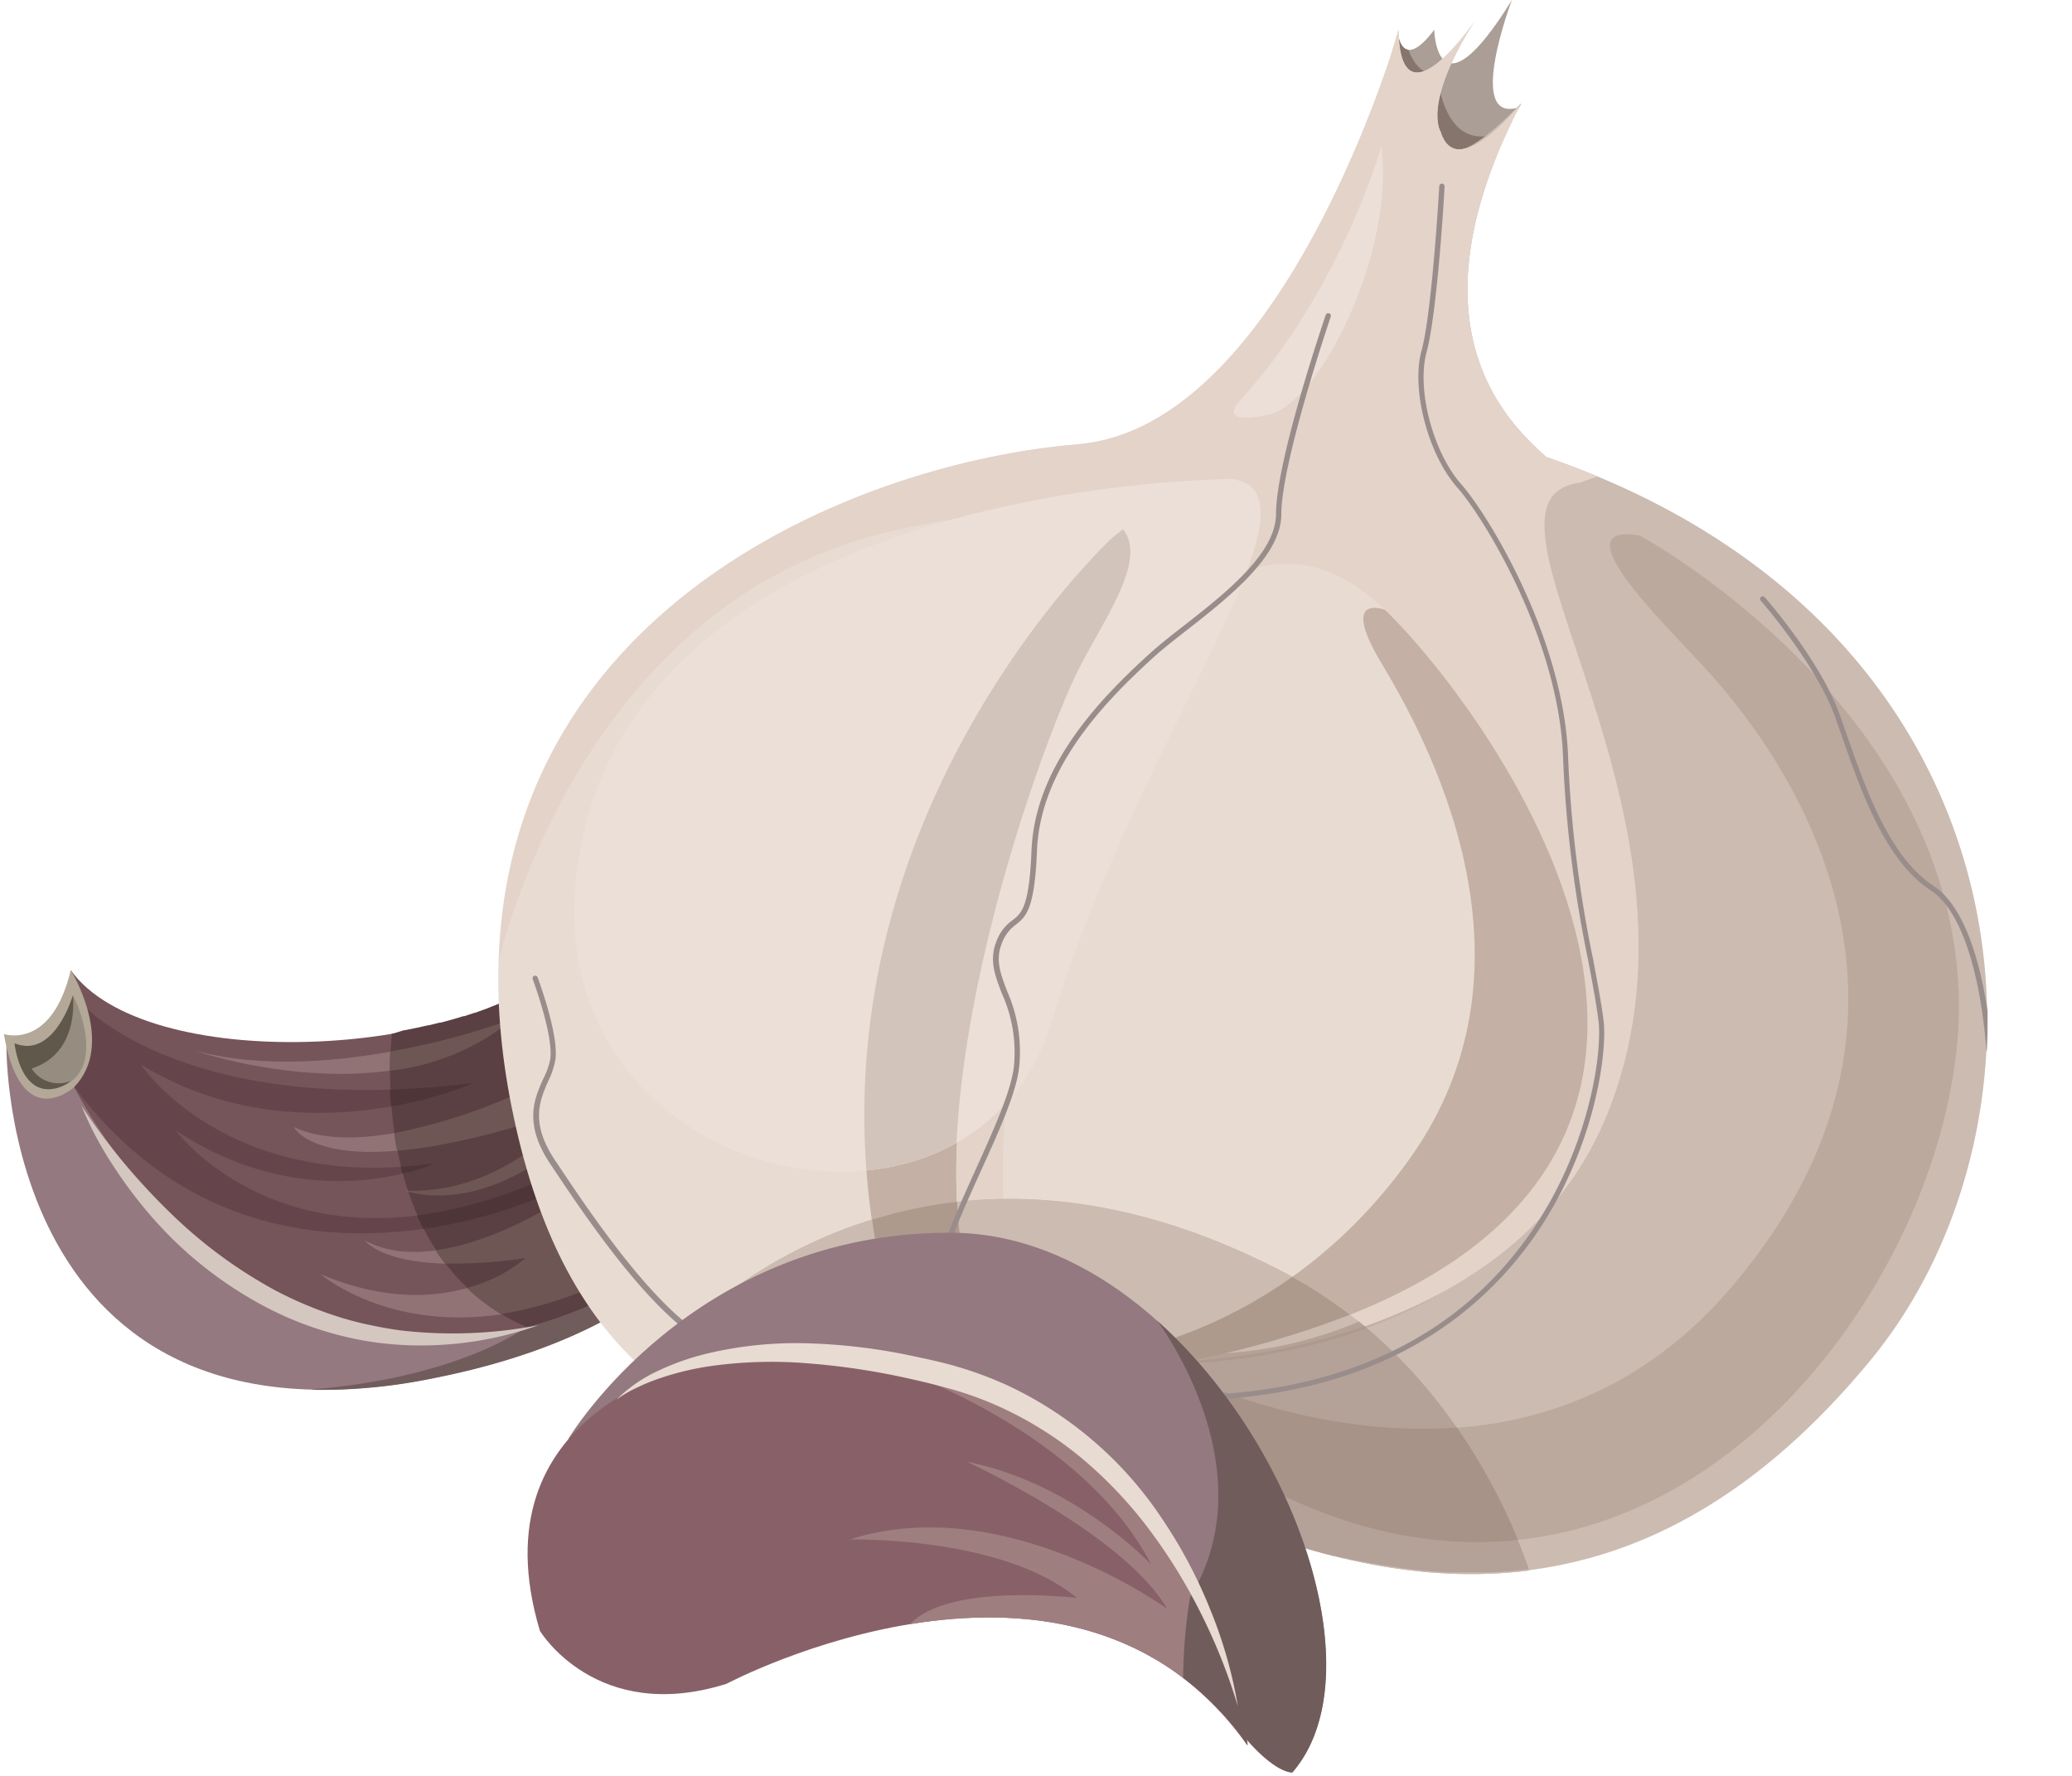 <svg xmlns="http://www.w3.org/2000/svg" viewBox="-0.56 -4.76837158203125e-7 298.98 256.25"><title>Depositphotos_9111231_14</title><g data-name="Layer 2"><g data-name="Layer 1"><path d="M201.17 4.91s.61 5.53 5.22-.61c0 0 .31 13.36 11.21-4.3 0 0-6.76 17.82.92 15.51 0 0-5.22 10.6-11.06 11.37s-6.29-21.97-6.29-21.97z" fill="#aa9e96"/><path d="M204.54 24.82c.56.2 1.13.38 1.7.53a16.71 16.71 0 0 0 3.86.55c2.46-1.47 4.65-4.25 6.18-6.56a6 6 0 0 0-1.6.17c-7.22 1.69-7.83-8.91-7.83-8.91-2.26.38-3.53-1.73-4.19-3.41-.88-.12-1.26-1.17-1.41-1.8h-.07c.09 2.54.62 14.54 3.36 19.43z" fill="#86756d"/><path d="M.37 150.9s-.93 60.27 61.41 48 48.29-58.63 48.29-58.63S25.24 170.9.37 150.9z" fill="#947980"/><path d="M102.56 177.6c-2.42-9.61-9-30-22.66-37.7-5.35 4.53-14.22 7.71-24 9.31-.39 3.59-2.79 32.55 19.44 42.31 0 0-9.24 7-29.75 8.88-.46 0-.87.09-1.25.15a79.06 79.06 0 0 0 17.4-1.61c21.37-4.19 33.75-12.38 40.82-21.34z" fill="#715c5c"/><path d="M131.68 157.65s-6.52 4.22-5.37 14.18c.71 6.14 6.52 28.36.38 24.15-6.35-4.37-8.43-18.78-8.43-18.78s2.3-14.2 13.42-19.55z" fill="#947980"/><path d="M10.16 156.89s22.54 45.75 65.22 34.63c37.86-9.86 43.13-48.12 28.49-60.11 0 0-8.63-5.53-23.35 7.94S20.35 155 9.65 140z" fill="#75545a"/><path d="M11.54 145.13s15.08 16.41 56.37 11.11c0 0-25.41 11.38-48.16-2.65 0 0 12.17 18.52 42.34 14.29 0 0-17.73 8.2-37.31-4.76 0 0 17.73 24.08 55.57 5.82l.27 2.38s-43 22.19-70.45-14.44z" fill="#65454b"/><path d="M75.33 157.27s-22 10.73-33.48 5.37c0 0 4.6 9.71 40.63-2.81 0 0-9.46 12.52-24.53 12 0 0 7.92 3.07 18.65-3.83l5.11 4.34S63.32 185.13 52.08 179c0 0 3.58 5.37 23.25 2.56 0 0-11 10.22-29.64 2.3 0 0 17.63 15.33 46.77-2s-14.06-24.59-17.13-24.59z" fill="#917375"/><path d="M73.55 147s-26.07 10-46 4.6c0 .05 28.87 10.02 46-4.6z" fill="#917375"/><path d="M75.38 191.52c12-3.13 20.72-9.11 26.58-16.2-2.82-10.25-9.39-28.25-22.06-35.42q-.48.4-1 .79l-.13.1q-.45.34-.93.66l-.17.12q-1.1.74-2.33 1.42l-.17.09-1.17.62h-.1q-1.31.66-2.74 1.25l-.17.07q-1.44.6-3 1.13h-.08l-1.47.49h-.15q-1.57.5-3.22.92h-.17l-1.57.39h-.1q-1.67.39-3.39.71l-.27.05-1.57.49c-.39 3.59-2.79 32.55 19.44 42.31z" fill="#5a4042"/><path d="M55.67 154.52A34.2 34.2 0 0 0 73.55 147a109.63 109.63 0 0 1-17.81 4.75c-.04.83-.07 1.74-.07 2.77z" fill="#6e5654"/><path d="M57.25 168.38q.12.49.25 1a27.17 27.17 0 0 0 4.58-1.47c-1.66.21-3.27.37-4.83.47z" fill="#4e3538"/><path d="M80.34 168.95a66.88 66.88 0 0 1-20.73 6.46c.28.64.59 1.29.91 1.92a69.81 69.81 0 0 0 20.08-6z" fill="#4e3538"/><path d="M55.72 157.24c0 .77.08 1.59.15 2.43a56.25 56.25 0 0 0 12-3.42c-4.31.55-8.37.87-12.15.99z" fill="#4e3538"/><path d="M98.3 164.42c-7.19-4.94-21.27-7.15-23-7.15a82.12 82.12 0 0 1-19 6.25q.18 1.25.44 2.54c6-.51 14.26-2.24 25.75-6.23 0 0-9.33 12.35-24.24 12v.11c1.59.48 8.86 2.14 18.33-3.94l5.11 4.34s-9.76 6.77-19.4 8.08q.63 1 1.35 1.91a69 69 0 0 0 11.66-.79 22.06 22.06 0 0 1-8.51 4.32 29 29 0 0 0 4.93 3.77 56.86 56.86 0 0 0 20.7-7.83c4.9-2.92 7.75-5.56 9.09-7.92-.78-2.8-1.84-6.06-3.21-9.46z" fill="#6e5654"/><path d="M0 149.22s6.88 2.38 9.65-9.22c0 0 6.56 10.58.51 16.85 0 .04-7.66 7.01-10.16-7.63z" fill="#b4a898"/><path d="M222.52 65.94c-4.64-4.31-20.79-18-3.63-51 0 0-9.24 11.63-11.6 4.06 0 0-2.72-4 5-16.06 0 0-10.85 16-11.07 1.35 0 0-.43 1.42-1.14 3.82-3.06 9.16-18.79 53.81-45.13 56C119 67.12 59.81 93 73.3 159.92s67.51 45.43 103 59.46c27.1 10.72 60.9 15.89 93-23 29.12-35.28 24.82-105.76-46.78-130.44z" fill="#e8dbd2"/><path d="M222.52 65.94c-4.53-4.21-20-17.35-4.8-48.66-.27 0 1.44-2.31 1.17-2.34-1.85 1.92-6.63 6.6-8.83 6.62-3.21 8.56-8.17 28 2.5 48.58 14.31 27.6 39.86 71.42 7.67 103.62s-62.86 19-62.86 19a68.83 68.83 0 0 0-7.26 21.1c9.21 1 18.16 2.32 26.15 5.49 27.1 10.72 60.9 15.89 93-23 29.16-35.25 24.86-105.73-46.74-130.41z" fill="#cbbbb1"/><path d="M154.81 97.22c3.51-7.31 10.36-16.3 6.68-20.83L160 77.54s-48.68 44.85-32.58 109.63L139 184.1c-6.68-27.1 9.68-74.1 15.81-86.88z" fill="#c4b0a4"/><path d="M199.27 88s-6.64-2.56-.51 7.67 24.53 42.93 4.09 71.55-49.58 29.13-49.58 29.13 58 8.21 76.66-35.27c20.45-47.51-28.61-72.55-30.66-73.08z" fill="#c4b0a4"/><path d="M129.77 76.26c47.53-9.71 31.18 8.18 25 21S132.32 157 139 184.1l6.13.51s-8.69-51.11 25.55-96.08c0 0 12.78-15.84 28.62-.51s70 88.42-28.11 108.35c0 0 45.58-1.2 59.8-34.75 18.4-43.44-22.49-89.44-3.58-92 0 0 .91-.36 2.5-.88-2.37-1-4.82-1.93-7.36-2.8-4.64-4.31-20.79-18-3.63-51 0 0-9.24 11.63-11.6 4.06 0 0-2.72-4 5-16.06 0 0-10.85 16-11.07 1.35 0 0-.43 1.42-1.14 3.82-3.06 9.16-18.79 53.81-45.13 56-31.81 2.66-81.81 23.21-83.53 74.33 2.32-9.24 15.8-53.49 58.32-62.18z" fill="#e3d3c9"/><path d="M210.07 21.55c-3.21 8.56-8.17 28 2.5 48.58 14.31 27.6 39.86 71.42 7.67 103.62-16.61 16.61-32.81 21.15-44.61 21.65q-2.17.5-4.46 1s45.58-1.2 59.8-34.75c18.4-43.44-22.49-89.44-3.58-92 0 0 .91-.36 2.5-.88l-1.66-.68-2-.78-1-.36-2.73-1c-4.53-4.2-20-17.35-4.8-48.66-.13 0 .21-.57.55-1.12l.62-1.22s-5.21 6.57-8.8 6.6z" fill="#e3d3c9"/><path d="M177.3 69.11s-81.26 0-93.53 50.6 55.67 66.67 67.46 27.6c12.27-40.64 40.63-75.9 26.07-78.2z" fill="#ebdfd7"/><path d="M161.49 76.39L160 77.54s-39.68 36.57-35.54 91.36a32.93 32.93 0 0 0 13-4c1.23-26.12 12.45-57.56 17.29-67.65 3.57-7.35 10.42-16.33 6.74-20.86z" fill="#d2c4ba"/><path d="M236.07 77.29s44.46 24 46 65.93-47 108.35-109.88 65.42l-6.64-12.27s50.81 28.16 83.82-10.73c37.31-44 1.53-83.31-4.09-89.44s-20.96-20.96-9.21-18.91z" fill="#bca99e"/><path d="M198.76 21.07s-5.62 20.45-20.44 36.8c0 0-3.58 3.58 4.09 2s18.4-23.98 16.35-38.8z" fill="#ebdfd7"/><path d="M184.2 183.34c-54.33-28.1-87.4 10-87.4 10l38.25 19.13c14.33 1.49 28.89 2.07 41.21 6.95 13.34 5.28 28.3 9.2 43.88 7.2-3.74-10.81-13.71-31.79-35.94-43.28z" fill="#cbbbb1"/><path d="M184.2 183.34c-54.33-28.1-87.4 10-87.4 10l38.25 19.13c14.33 1.49 28.89 2.07 41.21 6.95 13.34 5.28 28.3 9.2 43.88 7.2-3.74-10.81-13.71-31.79-35.94-43.28z" fill="#cbbbb1"/><path d="M177.78 220l1 .39.45.17.83.31.55.2.74.26.71.25.58.2.79.27.52.17.85.28.45.15 1 .3.36.11 1 .3.32.1 1.06.3.27.08 1.11.3.23.06 1.15.3h.19l1.2.29h.15l1.23.28h.13l1.27.27h.09l1.3.26h.08l1.33.24h.05l1.35.22 1.36.2 1.39.18 1.4.16 1.41.13 1.41.1 1.42.08h5.75l1.38-.07h.08l1.36-.1h.1l1.34-.13h.13l1.32-.15h.08c-3-8.71-10.13-24.1-24.51-35.75-21.63 9.1-38.27 2-38.27 2a68.83 68.83 0 0 0-7.26 21.1h.25l1.28.14 1.45.17 1.36.16 1.35.17.94.13 2 .29.74.12 1.6.26.7.12 2.08.39.63.13 1.77.38.48.11c.71.16 1.4.34 2.1.52l.56.15 1.91.54.26.08c.7.21 1.39.44 2.08.67l.5.18c.7.25 1.39.5 2.08.77l1.27.5z" fill="#b4a298"/><path d="M172.19 208.64c16.66 11.38 32.31 15.07 46.3 13.58a85.65 85.65 0 0 0-8.82-16.22c-23.5 1.76-44.12-9.66-44.12-9.66z" fill="#a79387"/><path d="M171.16 196.37a135.62 135.62 0 0 0 23.06-6.65 67 67 0 0 0-8.31-5.46c-16.62 11.82-32.64 12.11-32.64 12.11s22.07 3.12 43.37-4.7l-.35-.29a92.39 92.39 0 0 1-25.13 4.99z" fill="#ae998d"/><path d="M127.46 187.17L139 184.1a56.84 56.84 0 0 1-1.46-10.68 67 67 0 0 0-12.26 2.58 111.54 111.54 0 0 0 2.18 11.17z" fill="#ae998d"/><path d="M168.94 202.16q-3.91 0-8-.3a.39.39 0 0 1-.35-.41.38.38 0 0 1 .41-.35c23.67 1.73 42-4 54.34-17.08 13-13.74 15.38-31.69 14.76-36.67-.31-2.49-.86-5.39-1.49-8.75a179.48 179.48 0 0 1-3.62-29.1c-.52-17.14-11.51-34.92-15.24-39.11-4.24-4.77-6.72-14.2-5.19-19.78s2.55-23.57 2.56-23.75a.39.39 0 0 1 .4-.36.38.38 0 0 1 .36.4c0 .75-1.06 18.31-2.59 23.91-1.47 5.37.93 14.46 5 19.07 3.78 4.25 14.9 22.24 15.43 39.6a178.48 178.48 0 0 0 3.61 29c.63 3.38 1.18 6.29 1.5 8.8.63 5.08-1.73 23.36-15 37.29-11.07 11.68-26.83 17.59-46.89 17.59z" fill="#998d8b"/><path d="M135.39 190.62a.39.39 0 0 1-.31-.15c-2.92-3.89 1.23-13.05 5.24-21.91 2.58-5.7 5-11.08 5.42-14.65a20.59 20.59 0 0 0-1.74-10.56c-1-2.59-1.84-4.82-.8-7.44a6.43 6.43 0 0 1 2.33-3.11c1.3-1 2.43-1.89 2.75-10.05.48-11.9 9.33-21.42 17-28.38 1.32-1.2 3-2.55 4.88-4 6-4.67 13.4-10.49 13.4-16.18 0-7.64 6.88-27.88 7.18-28.74a.38.38 0 1 1 .72.25c-.07.21-7.13 21-7.13 28.5 0 6.06-7.59 12-13.69 16.78-1.82 1.42-3.53 2.76-4.83 3.95-7.55 6.86-16.28 16.23-16.74 27.84-.34 8.51-1.6 9.49-3 10.63a5.69 5.69 0 0 0-2.09 2.79c-.93 2.34-.17 4.34.8 6.88A21.54 21.54 0 0 1 146.5 154c-.41 3.69-2.87 9.13-5.48 14.88-3.74 8.25-8 17.6-5.33 21.13a.38.38 0 0 1-.31.61z" fill="#998d8b"/><path d="M278.42 127.82c-6.33-4.15-9.75-13.94-12.5-21.81-.34-1-.68-1.95-1-2.85-2.86-7.93-10.78-16.92-10.86-17a.38.38 0 0 0-.54 0 .39.39 0 0 0 0 .54c.08.09 7.9 9 10.71 16.76.32.9.66 1.85 1 2.84 2.79 8 6.25 17.9 12.81 22.19 7 4.6 8 22.83 8 23a.37.37 0 0 0 .08.21q.16-2.91.11-5.85c-.91-5.94-2.97-14.85-7.81-18.03z" fill="#998d8b"/><path d="M105.74 195.22c-8.73 0-21.26-18.8-26.61-26.83l-.29-.43c-3.89-5.83-2.3-9.42-1-12.3a11.24 11.24 0 0 0 1-2.79c.49-3.44-2.5-11.49-2.53-11.57a.39.39 0 0 1 .23-.49.38.38 0 0 1 .46.19c.13.34 3.1 8.31 2.58 11.94a11.7 11.7 0 0 1-1 3c-1.26 2.85-2.69 6.09 1 11.57l.29.43c5.28 7.92 17.64 26.48 26 26.48a.38.38 0 1 1 0 .77z" fill="#998d8b"/><path d="M81.42 207.68s17.81-29.93 55.3-29.79 65.88 58.71 49.17 77.89c0 0-5.23.47-15.26-17.74s-82.2-33.18-89.21-30.36z" fill="#947980"/><path d="M77.35 235.35s8.15 13.54 26.93 7.63c0 0 50.07-26.61 75.16 8.88 0 0-9.43-66.73-79.52-54.86 0 0-32.15 6.39-22.57 38.35z" fill="#886168"/><path d="M130.76 234.37c16-2.61 35.67-.9 48.67 17.49 0 0-6.51-46-48.88-54.83q-.4.41-.79.87s26.07 8.94 35.78 27.86c0 0-11-11.75-26.58-14.82 0 0 22.74 10.48 28.88 21.21 0 0-23.51-17.12-45.74-10 0 0 22-.51 32.71 8.43 0 .03-18.43-2.23-24.05 3.79z" fill="#9f7e80"/><path d="M10 143.66s-2.68 9.2-8.43 6.9c0 0 .83 8.28 6.52 6.32s3.8-9.38 1.91-13.22z" fill="#968d80"/><path d="M1.54 150.56s.83 8.28 6.52 6.32a5.65 5.65 0 0 0 1.58-.88A4.66 4.66 0 0 1 4 154.2c7.09-2.3 5.94-10.54 5.94-10.54s-2.64 9.2-8.4 6.9z" fill="#60584b"/><path d="M166.49 190.66c2.2 3.07 15.23 22.57 4.67 39.82a76.42 76.42 0 0 0-1 11.63 44.2 44.2 0 0 1 9.32 9.74s0-.3-.14-.84c4.35 5 6.59 4.76 6.59 4.76 11.76-13.54 1.07-46.77-19.44-65.11z" fill="#715c5c"/><path d="M11.19 159.57a92.53 92.53 0 0 0 12.51 15.14 68 68 0 0 0 15.52 11.53 55.75 55.75 0 0 0 8.9 3.73c1.53.49 3.1.9 4.67 1.23s3.17.63 4.78.82a65.32 65.32 0 0 0 19.56-.78 50.67 50.67 0 0 1-19.74 2.84 45.86 45.86 0 0 1-10-1.67 48.58 48.58 0 0 1-9.45-3.72A56.84 56.84 0 0 1 22 176.35a64.76 64.76 0 0 1-6.14-8 50.11 50.11 0 0 1-4.67-8.78z" fill="#d3c7c0"/><path d="M88.37 202a21 21 0 0 1 6-4.17 36.67 36.67 0 0 1 7-2.48 55.33 55.33 0 0 1 14.7-1.5 83.53 83.53 0 0 1 14.65 1.74c2.4.51 4.8 1 7.19 1.73a53.78 53.78 0 0 1 7 2.64 54.48 54.48 0 0 1 22.26 19.27 69.38 69.38 0 0 1 6.89 13 65.19 65.19 0 0 1 4 14 82.47 82.47 0 0 0-5.34-13.42 78.11 78.11 0 0 0-7.52-12.18 61.76 61.76 0 0 0-9.75-10.27 52.9 52.9 0 0 0-11.91-7.42 50.43 50.43 0 0 0-6.6-2.42c-2.26-.63-4.58-1.21-6.91-1.71a102.38 102.38 0 0 0-14.11-2.08 63.1 63.1 0 0 0-14.2.44 41.2 41.2 0 0 0-6.92 1.67 28 28 0 0 0-3.32 1.34 17 17 0 0 0-3.11 1.82z" fill="#e8dbd2"/></g></g></svg>